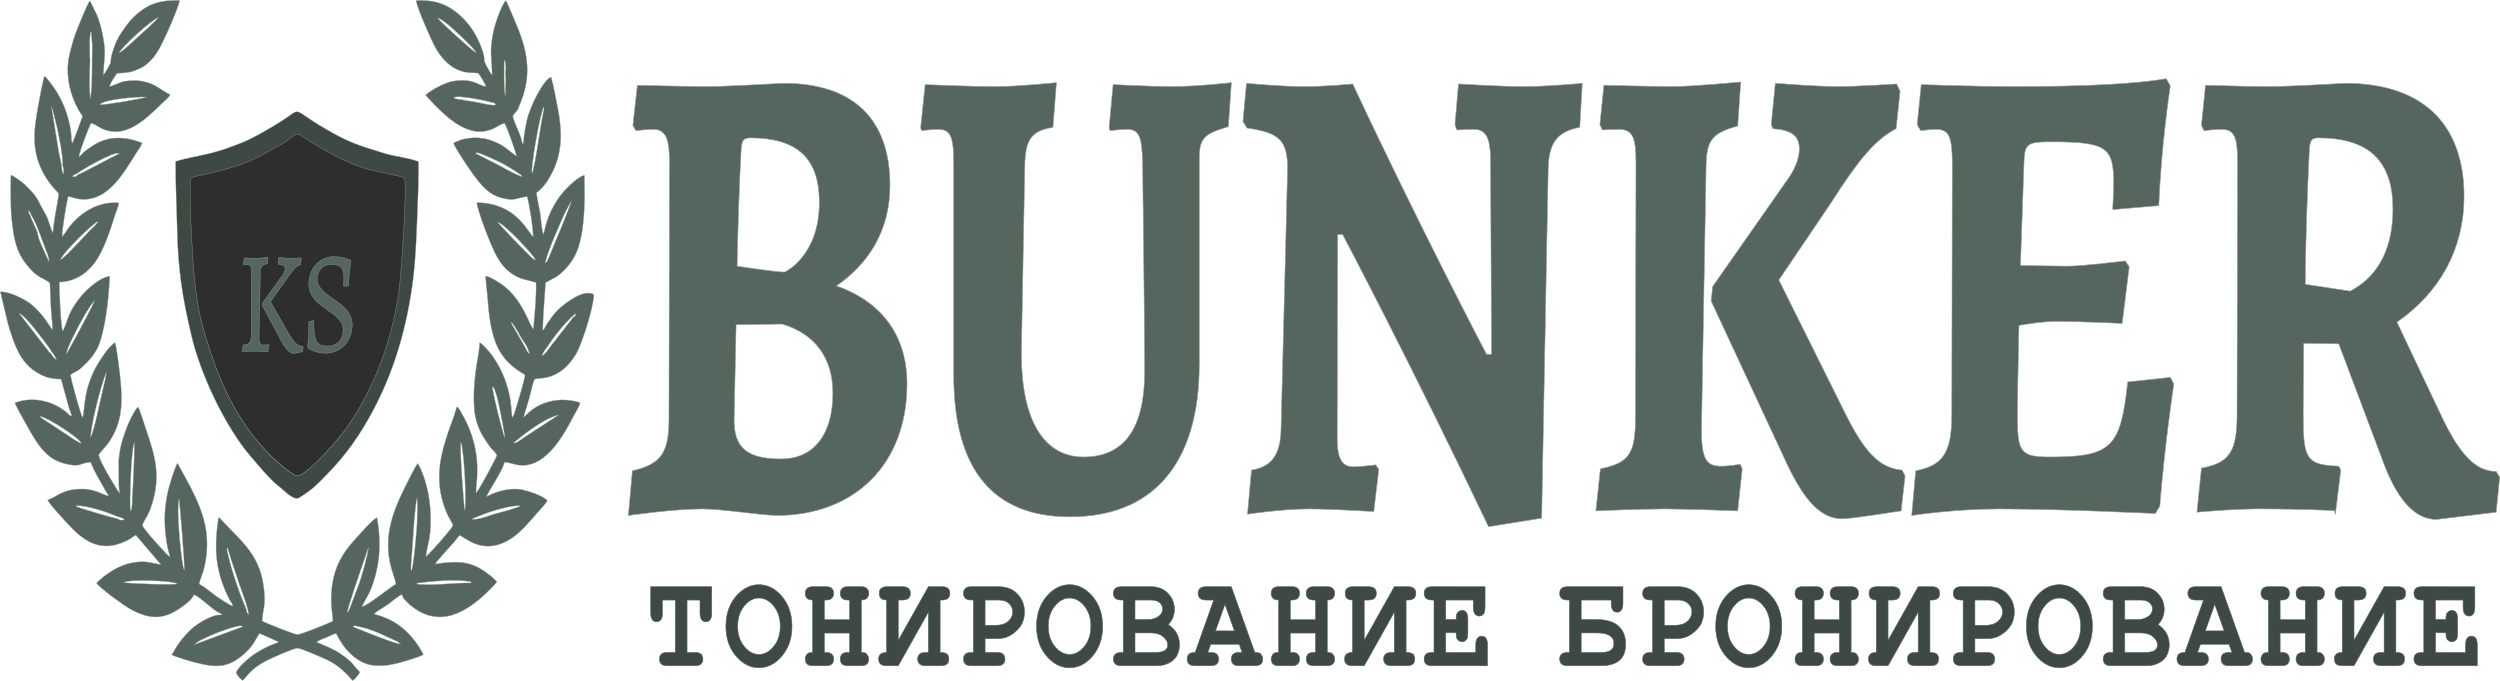 <svg width="13021" height="3546" viewBox="0 0 13021 3546" fill="none" xmlns="http://www.w3.org/2000/svg">
<path fill-rule="evenodd" clip-rule="evenodd" d="M2069.6 3340.94L2086.35 3353.08C2076.56 3362.7 1866.89 3275.51 1839.29 3265.34C1841.55 3262.09 1837.31 3258.53 1853.14 3259.66L1900.65 3271.03C1965.66 3289.9 2011.96 3316.23 2069.6 3340.94ZM1013.97 3356.56C1030.2 3329.74 1227.29 3254.51 1255.47 3259.84C1268.14 3262.23 1259.26 3260.11 1262.71 3264.66L1013.97 3356.56ZM2169.55 3037.77C2243.05 3028.23 2316.06 3020.68 2389.9 3023.34C2402.99 3023.82 2413.38 3024.51 2425.94 3025.99C2460.82 3030.08 2450.93 3027.88 2453.86 3036.25C2378.11 3035.26 2309.25 3044.6 2236.95 3045.08C2224.87 3045.17 2212.87 3044.53 2200.8 3044.16C2194.98 3043.98 2186.79 3044.4 2181.31 3043.76C2171.93 3042.67 2173.33 3041.6 2169.55 3037.77ZM644.727 3033.43C666.743 3016.41 904.36 3023.09 923.059 3040.89C911.154 3048.19 655.523 3039.36 644.727 3033.43ZM1808.14 3191.24C1811.8 3168.45 1827.07 3124.13 1834.28 3101.22C1842.4 3075.43 1852.82 3042.76 1862.52 3015.94C1872.48 2988.42 1881 2959.41 1891.28 2931.63L1918.38 2852.95C1919.42 2879.1 1882.02 3007.07 1872.93 3033.42L1827.19 3155.05C1820.82 3171.48 1816.87 3183.51 1808.14 3191.24ZM1198.36 2895.16C1201.79 2910.53 1214.91 2947.51 1220.65 2964.04C1229.64 2989.96 1234.9 3008.59 1243.6 3034.32C1250.91 3055.95 1300.37 3184.66 1294.29 3201.32C1286.91 3192.62 1285.47 3188.59 1282.46 3173.71C1276.52 3155.63 1265.05 3132.39 1256.57 3109.92C1238.8 3062.8 1200.85 2952.49 1191.18 2902.35L1184 2875.48C1182.08 2864.47 1180.08 2860.37 1184.28 2851.25L1198.36 2895.16ZM2172.7 2593.89L2174.32 2642.13C2172.42 2671.52 2173.52 2703.32 2171.91 2731.94C2169.48 2775.34 2153.72 2955.07 2142.41 2973.43C2136.95 2961.81 2143.4 2908.97 2144.35 2895.41C2146.22 2868.75 2148.73 2839.63 2150.33 2813.29C2152.14 2783.76 2162.71 2611.9 2172.7 2593.89ZM960.053 2969.01C945.737 2958.17 915.088 2636.01 933.144 2599.58C937.633 2640.26 963.685 2949.06 960.053 2969.01ZM2456.78 2704.73C2465.94 2697.91 2500.52 2685.64 2515.51 2679.56C2561.33 2660.98 2666.2 2629.56 2709.69 2634.51C2699.94 2644.56 2607.12 2669.13 2586.87 2674.02C2545.43 2684.02 2499.8 2708.02 2456.78 2704.73ZM613.022 2691.17C624.928 2693.12 639.401 2697.8 646.826 2705.24C643.376 2708.16 651.49 2707.8 638.077 2709.34C636.591 2709.51 629.347 2708.58 627.472 2708.29C624.631 2707.86 620.971 2707.33 618.279 2706.11C613.871 2704.1 613.567 2702.71 611.639 2700.92C597.272 2701.26 455.723 2657.77 419.891 2646.5C409.312 2643.17 403.052 2642.49 395.425 2633.93C451.94 2631.21 563.343 2668.43 613.022 2691.17ZM679.133 2661.39C673.676 2634.54 682.154 2333.49 699.979 2304.36C700.27 2375.53 694.643 2507.72 689.51 2582.67C688.214 2601.61 690.255 2656.18 679.133 2661.39ZM2420.48 2658.25C2416.79 2650.47 2391.86 2320.3 2401.02 2303C2420.25 2367.51 2430.14 2629.54 2420.48 2658.25ZM423.68 2309.16C404.948 2305.48 337.155 2255.63 313.732 2241.38C294.427 2229.64 281.292 2218.64 259.746 2205.92C248.315 2199.17 242.759 2195.44 231.518 2187.42C226.39 2183.76 222.792 2181.55 218.312 2178.77L206.134 2167.53C245.712 2172.15 415.527 2281.3 423.68 2309.16ZM2727.86 2263.61C2775.51 2227.52 2857.15 2171.35 2908.95 2161.71L2732.37 2276.74C2720.42 2283.88 2683.8 2315.02 2674.91 2306.17L2727.86 2263.61ZM2605.2 2140.95C2609.41 2159.65 2631.35 2270.97 2629.03 2278.91C2619.88 2266.42 2566.34 2047.14 2563.93 2014.2C2572.71 2020.04 2573.54 2019.46 2580.37 2039.49C2593.78 2078.77 2596.34 2101.56 2605.2 2140.95ZM472.544 2278.08C468.624 2234.8 524.213 2006.48 554.261 1937.86C552.399 1963.07 542.178 2002.69 536.055 2027.68C519.591 2094.88 494.61 2228.68 472.544 2278.08ZM2728.88 1780.6C2738.68 1792.69 2753.28 1820.2 2757.96 1841.65C2746.05 1835.75 2745.96 1829.64 2738.7 1815.9C2719.62 1779.72 2697.16 1743.75 2677.02 1708.36C2670.62 1697.1 2666.29 1691.45 2662.27 1678.07C2677.56 1685.61 2711.97 1759.76 2728.88 1780.6ZM2986.84 1650.94L2906.71 1753.67C2898.87 1763.29 2895.69 1770.12 2887 1779.47C2868.24 1799.65 2841.83 1846.62 2822.6 1853.18C2826.4 1835.34 2852.68 1804.15 2860.38 1792.24C2872.8 1773.05 2880.44 1762.51 2898.6 1739.08C2924.08 1706.2 2962.72 1662.36 2990.68 1638.53C2993.96 1635.74 2995 1636.09 2999.11 1634.53C2992.99 1651.75 2997.41 1645.52 2986.84 1650.94ZM267.916 1831.16C276.737 1838.6 290.951 1862.01 293.951 1874.09C284.847 1869.2 275.962 1858.51 269.594 1849.42C265.252 1843.22 265.603 1843.15 263 1837.93C255.133 1835.71 256.704 1835.76 250.561 1826.36C245.449 1818.54 246.5 1820.17 240.64 1813.56L99.247 1631.28C122.437 1639.36 174.204 1703.39 190.239 1724.48C204.309 1742.99 217.033 1759.55 231.266 1777.65C238.118 1786.36 262.559 1818.76 267.916 1831.16ZM345.037 1844.32C347.218 1815.46 399.094 1717.14 411.863 1693.29C436.94 1646.45 464.404 1597.74 492.796 1565.19C489.679 1574.6 480.929 1591.87 476.522 1601.01C459.88 1635.54 350.91 1839.64 345.037 1844.32ZM2789.52 1354.1C2775.81 1352.84 2748.65 1321.19 2737.43 1310.48C2715.11 1289.18 2595.42 1164.6 2592.27 1156.3C2631.37 1169.42 2784.32 1333.11 2789.52 1354.1ZM314.905 1352.33C326.251 1317.29 484.232 1161.71 510.443 1153.38C504.775 1166.02 495.871 1173.79 486.864 1182.18C452.332 1214.34 333.567 1349.31 314.905 1352.33ZM161.619 1116.78C163.97 1124.4 171.239 1133.35 176.035 1143.26C201.097 1195.06 216.594 1243.86 237.774 1298.85C242.331 1310.68 259.526 1348.09 254.294 1361.34C238.152 1324.1 217.926 1285.9 202.939 1244.99C197.661 1230.58 198.414 1222.22 194.043 1208.27C188.606 1190.92 162.124 1141.51 157.293 1122.01L151.529 1112.21C151.21 1111.41 150.942 1110.43 150.668 1109.62C148.877 1104.34 148.823 1102.21 147.675 1097.23C156.572 1102.92 151.387 1097.74 161.619 1116.78ZM2847.07 1364.13C2841.54 1372.41 2847.68 1365.62 2840.72 1369.64C2843.85 1326.46 2919.62 1158.41 2939.42 1115.04C2950.77 1090.19 2963.52 1071.09 2975.36 1047.43C2975.18 1062.39 2899.19 1244.74 2884.98 1276.91C2875.52 1298.33 2857.47 1348.54 2847.07 1364.13ZM2478.01 799.625C2481.56 796.72 2474.46 795.891 2486.75 795.799C2501.68 795.691 2595.65 840.722 2607.88 846.707C2632.38 858.695 2701.73 899.761 2721.7 918.79C2712.51 924.844 2617.4 871.625 2601.54 862.443L2478.01 799.625ZM406.678 909.167C400.926 917.706 385.88 925.443 377.276 918.79C383.341 910.094 391.563 907.141 401.508 903.811C411.611 892.798 599.117 781.966 621.846 799.787C591.045 813.251 417.695 908.339 406.678 909.167ZM2770.85 902.743C2762.67 880.4 2811.66 591.154 2832.03 558.008C2833.08 560.979 2833.87 559.593 2833.43 567.444C2833.33 569.256 2831.52 577.427 2831.2 578.767C2815.28 644.787 2788.78 864.699 2770.85 902.743ZM326.663 864.345L330.736 876.868C332.454 886.526 332.763 898.661 329.374 906.245C323.056 896.831 321.873 879.028 320.33 865.134C317.981 838.57 310.372 817.193 305.703 790.253L267.967 556.642C273.488 565.076 275.58 576.79 279.216 590.225C296.991 655.89 330.054 805.206 326.663 864.345ZM2363.65 508.54C2383.61 492.13 2535.06 525.399 2560.6 532.992C2574.37 537.083 2576.65 533.018 2581.56 545.836C2569.5 553.574 2492.65 534.113 2473.23 530.556L2373.74 514.767C2371.07 514.1 2370.29 513.628 2367.37 512.022C2366.9 511.762 2365.85 511.573 2365.52 510.365C2365.18 509.115 2364.28 509.132 2363.65 508.54ZM519.252 545.048C538.147 516.37 721.664 503.111 763.266 505.162C754.773 512.082 540.602 548.984 519.252 545.048ZM2631.82 499.051C2626.42 479.438 2625.74 431.156 2625.55 407.843C2625.42 391.672 2625.56 375.521 2625.43 359.359L2626 322.086C2626.97 315.981 2628.04 315.646 2629.03 313.471C2632.45 321.754 2632.72 324.426 2633.55 333.739C2636.11 362.671 2631.52 364.018 2632.73 389.824C2636.62 416.835 2633.51 401.112 2631.82 499.051ZM467.89 290.192C467.881 264.27 463.593 175.655 474.818 163.888L480.809 239.131C477.702 309.528 483.394 459.456 469.449 515.314C467.189 475.851 465.556 440.843 466.165 400.377C466.67 366.841 470.551 322.484 467.89 290.192ZM2479.78 274.358C2464.3 269.307 2286.85 109.219 2280.1 93.596C2315.18 103.376 2402.74 189.187 2435.85 223.143C2446.32 233.883 2475.31 260.869 2479.78 274.358ZM621.099 273.754C632.752 245.632 790.514 101.929 824.71 91.066C818.285 102.854 740.87 172.974 725.716 186.064C704.425 204.457 635.545 272.701 621.099 273.754ZM1151.76 3195.96C1159.02 3203.43 1158.71 3202.3 1146.69 3202.95C1105.59 3200.24 1029.96 3246.5 998.828 3274.78C956.424 3313.31 923.366 3357.75 894.556 3410.12C901.392 3417.67 1001.43 3446.93 1019.04 3451.28C1121.99 3476.73 1185.15 3482.95 1273.46 3404.49C1327.72 3356.29 1333.57 3319.06 1352.68 3299.27L1450.86 3342.99C1444.89 3348.3 1442.8 3348.25 1435.99 3350.65C1398.37 3363.87 1361.93 3382.88 1326.93 3405.43C1301.32 3421.93 1239.89 3473.74 1229.87 3503.36C1235.92 3518.81 1254.32 3538.58 1263.7 3543.84C1283.17 3528.3 1306.97 3480.77 1391.34 3439.31C1417.12 3426.64 1528.73 3375.89 1550.13 3375.88C1567.04 3375.88 1687.75 3429.03 1708.87 3439.31C1757.95 3463.21 1800.1 3501.95 1836.53 3544.51C1848.71 3538.65 1868.16 3513.19 1874.26 3500.74C1833.7 3459.59 1842.51 3453.02 1775.2 3406.37C1734.97 3378.49 1693.4 3364.44 1649.19 3344.38C1665.04 3330.78 1682.18 3327.96 1700.14 3320.04C1714.38 3313.77 1737.18 3302.3 1750.33 3299.51C1756.21 3307.51 1759.34 3317.15 1765.19 3326.79C1771 3336.37 1776.99 3345.31 1783.28 3354.71C1820.12 3409.83 1877.39 3455.54 1935.45 3464.3C2018.67 3476.86 2096.1 3447.91 2174.42 3422.94L2204.78 3410.12C2196.86 3388.48 2168.81 3348.46 2157.43 3334.03C2061.4 3212.3 1954.91 3204.53 1948.84 3197.53C1961.31 3183.52 2001.78 3162.06 2019.62 3148.39C2032.31 3138.65 2081.95 3098.9 2092.36 3096.37C2101.36 3115.64 2100.12 3115.03 2113.11 3128.7C2182.22 3201.4 2268.63 3230.23 2355.37 3203.38C2432.03 3179.65 2501.58 3122.73 2562.3 3059.54C2571.46 3050 2580.8 3040.64 2588.15 3029.71L2558.37 3001.24C2545.25 2991.53 2536.56 2985.12 2526 2977.5C2439.46 2915.01 2360.18 2924.19 2266.35 2937.71C2270.99 2926.82 2344.39 2845.77 2361.42 2827.41C2373.03 2814.9 2380.59 2802.41 2392.67 2788.01C2417.32 2792.7 2512.74 2900.31 2660.14 2806.46C2715.93 2770.94 2758.81 2714.79 2805.92 2662.82C2814.32 2653.56 2845.96 2618.73 2850.62 2608.27C2834.63 2582.91 2737.38 2551.03 2701.35 2547.9C2655.9 2543.96 2614.16 2553.71 2571.57 2568.94C2559.93 2573.1 2546.84 2582.39 2534.51 2585.89C2541.39 2566.51 2572.13 2518.99 2583.55 2498.78C2598.81 2471.78 2618.27 2438.45 2628.69 2406.64C2647.78 2407.55 2675.31 2418.65 2698.53 2422C2830.22 2441.03 2922.85 2294.3 2989.46 2163.02C2997.76 2146.65 3018.75 2115.49 3021.24 2097.35C2934.63 2068.83 2831.78 2080.87 2755.2 2147.24C2746.79 2154.52 2735.15 2168.12 2726.99 2171.47L2756.33 2074.22C2764.12 2050.13 2774.36 1990.44 2784.76 1975.19C2800.65 1965.13 2913.97 1991.3 3002.14 1840.62C3029.03 1794.68 3092.06 1602.63 3092.94 1534.26C3044.3 1501.66 2944.69 1576.69 2905.56 1614.14C2885.34 1633.5 2869.01 1658.83 2851.34 1683.15C2845.1 1691.72 2835.2 1715.51 2827.01 1720.57C2827.16 1657.5 2837.12 1540.51 2841.48 1472.03L2894.9 1443.39C2941.06 1413.87 2991.81 1354.76 3012.63 1288C3048.29 1173.68 3045.61 1034.71 3043.77 913.061C3005.54 920.368 2933.77 995.54 2909.86 1030.62C2840.19 1132.86 2841.32 1198.6 2829.25 1219.61C2822.45 1205.4 2816.87 1134.78 2813.31 1111.01C2808.6 1079.6 2795.82 1034.24 2794.91 1003.24C2828.74 977.715 2852.84 944.981 2874.75 901.515C2927.87 796.184 2930.31 691.648 2905.56 566.355C2895.09 513.376 2884.32 449.143 2870.14 401.637C2831.64 413.218 2759.83 553.626 2743.71 628.97C2737.74 656.906 2727.29 708.976 2727.03 737.892C2724.88 750.499 2729.05 742.29 2722.42 749.228L2717.54 734.473C2708.06 689.53 2678.33 642.456 2670.53 605.509C2676.12 593.98 2682.26 588.797 2690.23 579.4C2700.71 567.034 2698.38 564.478 2705.64 547.941C2768.96 403.735 2752.41 279.368 2693.82 138.19C2686.53 120.637 2639.46 8.052 2634.6 2.325C2614.04 23.559 2579.51 118.066 2570.02 164.633C2547.01 277.46 2561.9 290.353 2563.15 389.586C2553.75 383.083 2550.52 372.044 2542.91 359.287C2504.71 295.305 2538.47 327.535 2504.1 239.643C2473.95 162.541 2431.99 108.701 2378.36 65.223C2313.67 12.771 2246.13 -1.137 2167.77 2.667C2170.22 39.292 2255.94 230.947 2275.91 262.371C2369.52 409.673 2473.75 370.53 2492.49 382.512C2500.52 394 2527.9 435.603 2530.99 451.561C2489.05 443.407 2464.1 406.608 2362.05 422.613C2319.73 429.25 2247.55 466.825 2216.25 495.414C2262.19 547.391 2334.8 620.387 2389.25 651.266C2448.17 684.679 2505.23 699.677 2572.94 668.406C2587.89 661.504 2614.64 641.3 2629.03 642.9C2640.24 662.695 2689.34 797.489 2690.19 813.66L2622.96 762.461C2605.51 750.014 2566.57 733.214 2544.1 726.659C2515.95 718.447 2476.66 715.217 2445.92 719.24C2431.13 721.176 2414.9 723.745 2400.98 728.306C2394.07 730.572 2389.07 733.471 2381.72 736.251C2374.42 739.01 2367.53 740.55 2362.39 747.23C2375.67 778.426 2442.66 879.034 2467.28 911.96C2507.98 966.381 2545.85 1013.25 2610.34 1030.06C2685.89 1049.75 2683.3 1031.79 2745.75 1023.73C2758.89 1072.5 2774.88 1175.42 2777.23 1232.49C2748.95 1212.2 2690.05 1055.45 2482.93 1055.64C2492.16 1114.44 2563.19 1293.65 2586.49 1333.9C2611.25 1376.7 2629.63 1400.09 2669.31 1427.88C2711.47 1457.4 2749.24 1456.54 2792.03 1472.06C2793.9 1549.97 2784.75 1637.67 2778.16 1712.37C2759.59 1705.98 2726.4 1558.98 2611.17 1479.73C2591.27 1466.04 2553.17 1441.55 2529.22 1437.84C2530.3 1464.47 2533.97 1498.29 2536.9 1523.68C2540.27 1552.96 2541.56 1583.09 2544.93 1613.75C2564.3 1789.71 2605.16 1878.64 2734.55 1951.94C2734.49 1966.21 2710.17 2052.97 2704.91 2068.59C2698.73 2086.93 2693.77 2107.07 2688.15 2124.22C2682.98 2140 2678.01 2163.39 2667.97 2174.33C2663.31 2153.8 2664.45 2103.82 2650.72 2045.7C2632.62 1969.1 2603.13 1908.27 2564.05 1852.55C2554.17 1838.46 2513.16 1790.2 2498.65 1784.2C2495.38 1842.16 2481.97 1892.24 2475.82 1948.09C2469 2010.11 2465.32 2066.56 2470.31 2130.85C2474.53 2185.29 2494.63 2237.07 2514.03 2270.24C2570.88 2360.07 2553.28 2322.32 2588.47 2369.58C2586.02 2379.67 2580.51 2388.35 2576.6 2396.22C2562.69 2424.24 2493.2 2558.31 2478.76 2567.09C2479.78 2519.6 2487.18 2503.46 2485.56 2429.12C2483.82 2349.18 2461.69 2266.94 2430.79 2202.77C2421.59 2183.67 2393.12 2126.62 2381.55 2118.55C2379.6 2121.44 2379.38 2120.72 2377.39 2125.41C2376.16 2128.29 2375.2 2132.17 2374.22 2135.7C2362.28 2178.6 2344.39 2220.08 2330.94 2260.79C2282.21 2408.32 2266.42 2526.57 2326.44 2670.97C2337.51 2697.59 2349.45 2711.07 2359.33 2735.07C2352.31 2754.76 2306.68 2802.51 2292.44 2820.65C2285.36 2829.68 2224.92 2896.49 2218.07 2898.69C2221.27 2863.99 2235.76 2818.58 2240 2776.13C2251.27 2663.21 2233.89 2534.17 2188.68 2438.04L2175.78 2414.09C2162.88 2428.22 2119.19 2517.78 2107.03 2542.2C2042.72 2671.35 1994.39 2802.96 2038.41 2960.51C2043.15 2977.48 2061.26 3027.41 2062.35 3042.05C2027.68 3061.16 1911.51 3158.09 1885.06 3159.18C1898.83 3128.68 1916.52 3104.99 1929.83 3072.73C1978.02 2955.95 1988.45 2827.01 1962.99 2696.14C1940.07 2704.92 1871.52 2785.24 1846.74 2812.17C1767.63 2898.13 1722.72 2990.17 1724.91 3137.89C1725.34 3167.17 1734.74 3214.2 1733.18 3234.83C1716.84 3245.37 1566.67 3304.93 1549.92 3305.12C1534.44 3305.29 1380.39 3244.07 1364.77 3233.91C1369.14 3167.47 1388.44 3155.59 1371.27 3042.59C1346.76 2881.31 1246.71 2810.83 1161.3 2715.75C1154.79 2708.5 1144.28 2696.39 1137.77 2696.47C1113.05 2864.98 1122.79 2972.83 1190.3 3113.27C1199.25 3131.9 1209.08 3139.72 1213.73 3157.1C1200.23 3155.49 1134.9 3111.23 1123.1 3102.85C1095.65 3083.36 1065.52 3056.21 1037.71 3041.71C1040.19 3020.62 1056.44 2985.97 1061.85 2964.29C1111.05 2767.08 1042.83 2628.2 960.464 2477.92L924.45 2413.05C923.88 2413.68 922.982 2413.63 922.757 2414.99L913.222 2436.57C861.083 2572.86 843.317 2687.95 871.207 2843.6C874.365 2861.22 884.475 2890.22 884.522 2901.26C874.85 2895.82 747.899 2758.47 740.863 2735.07C758.8 2691.5 774.16 2691.71 798.259 2603.03C841.598 2443.56 791.273 2332.85 745.735 2191.63C741.573 2178.73 738.199 2167.8 733.444 2155.56C728.798 2143.61 725.2 2127.83 718.676 2119.87C688.862 2149.38 652.656 2241.48 638.827 2288.76C627.418 2327.78 622.059 2353.25 618.269 2399.39L619.119 2527.75C619.693 2535.48 620.266 2543.21 620.84 2550.94L623.505 2570.14L612.46 2554.47C590.262 2518.18 524.003 2412.91 513.668 2369.58C538.155 2332.6 553.848 2330.94 586.864 2271.07C641.591 2171.81 637.731 2068.2 624.185 1948.21C620.759 1917.86 606.881 1804.69 599.104 1784.74C564.359 1802.63 505.377 1896.76 485.118 1940.73C472.893 1967.26 456.507 2013.04 449.735 2045.56C442.307 2081.22 438.359 2123.38 434.31 2160.49L429.48 2175.48C421.391 2160.95 367.552 1974.89 367.691 1951.87C380.205 1940.6 401.778 1934.99 417.552 1920.98C462.067 1881.47 503.849 1839.71 524.436 1769.58C553.676 1669.98 566.222 1549.13 571.94 1438.73C521.972 1444.44 455.712 1502.33 420.867 1544.93C355.223 1625.18 357.477 1658.55 330.499 1718.35C328.466 1722.86 328.237 1722.47 326.593 1724.86C315.841 1697.69 308.559 1512.76 308.876 1469.17C392.633 1467.95 468.435 1417.86 515.901 1332.99C547.723 1276.1 574.465 1199.94 595.58 1130.36C601.541 1110.72 617.207 1074.07 618.703 1056.87C520.874 1046.19 415.735 1102.98 351.631 1194.76C344.794 1204.54 330.491 1227.85 323.35 1232.54C323.031 1196.96 346.359 1053.84 354.767 1023.81C371.352 1024.47 397.25 1035.85 418.25 1037.74C552.524 1049.79 630.697 925.133 706.571 801.831C716.85 785.126 734.312 763.304 740.496 744.252C653.683 710.539 562.256 703.793 477.233 762.778C466.562 770.181 453.468 778.726 442.736 787.408C430.773 797.086 421.66 811.085 411.009 816.629C411.412 796.246 461.841 663.81 473.971 642.23C489.149 642.857 511.323 660.145 527.533 668.036C649.135 727.231 752.546 627.151 843.794 538.355C855.104 527.349 881.387 507.127 886.145 492.849C836.772 470.278 818.64 439.527 743.604 423.486C716.54 417.7 679.396 418.29 652.013 422.929C620.614 428.245 596.205 445.868 570.112 449.96C575.926 429.067 597.979 398.678 609.426 381.619C666.061 378.324 684.285 378.604 738.117 351.655C757.06 342.173 770.949 328.734 785.28 314.446C804.767 295.018 809.977 284.35 824.368 262.374C847.734 226.69 931.467 37.41 935.473 2.027C876.001 1.684 834.957 4.296 782.478 26.948C745.957 42.711 695.079 85.526 674.009 112.932C648.167 146.544 615.072 187.651 596.514 240.408C591.842 253.683 588.122 263.906 583.728 279.13C577.698 300.013 579.008 306.819 575.177 327.892C573.338 338.006 542.57 387.5 538.726 392.167C539.615 298.832 556.965 287.468 532.758 172.67C525.569 138.576 517.048 110.627 506.118 81.272L468.41 3.917C455.451 18.661 416.015 118.578 408.289 137.042C388.429 184.502 374.906 228.076 361.466 286.66C338.427 387.086 365.047 496.607 410.319 575.286C417.167 587.185 423.44 592.989 429.731 605.509C427.789 615.202 381.352 738.212 376.646 746.148C370.44 733.919 371.938 707.52 369.557 688.847C358.75 604.063 326.369 524.117 285.425 463.075C276.642 449.982 242.869 403.703 232.048 396.687C224.71 408.234 199.21 549.365 196.974 562.623C186.856 622.578 176.19 681.702 180.937 749.164C192.328 911.001 304.836 1001.85 306.108 1008.3C303.826 1034.22 294.323 1080.65 289.597 1107.62C282.789 1146.47 279.614 1170.59 275.566 1212.36C261.545 1188.46 252.724 1142.3 237.597 1116.44C187.91 1031.49 204.338 1034.18 130.171 962.231C118.271 950.686 73.005 916.285 56.948 912.163C55.005 943.018 55.569 1088.71 58.703 1118.23C65.559 1182.81 69.682 1232.46 88.155 1287.21C105.056 1337.28 131.409 1371.73 158.42 1401.65C203.714 1451.83 231.858 1448.73 259.876 1474.49L265.072 1597.61C267.502 1638.59 272.577 1677.04 274.226 1717.67C264.056 1710.87 226.955 1636.57 163.108 1585.54C128.978 1558.25 51.133 1518.28 2 1519.87L41.404 1685.27C72.962 1792.24 103.007 1882.03 183.732 1934.53C229.728 1964.44 260.225 1972.8 318.251 1974.89L358.553 2121.52C363.794 2136.57 371.28 2153.36 373.415 2167.84C361.231 2164.92 355.944 2155.53 345.304 2146.75C267.609 2082.66 164.271 2065.46 77.129 2098.27C83.594 2116.49 133.812 2205.41 143.823 2223.1C195.178 2313.85 239.622 2388.28 330.731 2412.84C421.722 2437.36 408.785 2412.97 471.686 2406.72C489.243 2451.72 516.999 2497.98 539.99 2538.38C543.92 2545.28 547.783 2553.16 551.747 2559.98C558.037 2570.79 560.885 2569.58 565.767 2582.86C530.422 2577.39 491.155 2539.84 398.791 2547.87C322.767 2554.48 301.903 2583.01 248.491 2604.5C255.152 2625.03 368.728 2745.99 384.829 2761.45C480.346 2853.21 566.761 2868.12 677.691 2806.54C689.875 2799.77 698.158 2789.63 707.553 2787.19L837.531 2939.25C812.592 2938.61 781.326 2925.97 743.702 2925.74C666.808 2925.29 599.011 2955.87 535.092 3007.26C529.549 3011.72 506.493 3031.9 502.691 3037.16C523.394 3065.56 638.964 3149.39 675.406 3170.08C800.509 3241.08 877.748 3223.19 987.381 3129.01C998.644 3119.34 1001.14 3111.23 1010.65 3097.7C1047.77 3110.7 1113.41 3185.18 1151.76 3195.96Z" fill="#55665E" stroke="#94A384" stroke-width="1.89" stroke-miterlimit="22.926"/>
<path fill-rule="evenodd" clip-rule="evenodd" d="M914.861 840.847C913.813 962.743 920.14 1071.51 922.664 1189.03C927.333 1406.27 948.899 1541.5 995.599 1741.52C1045.84 1956.71 1165.72 2195.62 1274.09 2338.19C1294.66 2365.24 1314.34 2387.25 1337.22 2413.93C1360.7 2441.31 1381 2464.57 1403.9 2488.56C1439.06 2525.4 1443.51 2524.09 1475.66 2552.63C1495.62 2570.35 1534.85 2607.18 1558.8 2592.06C1629.93 2547.18 1649.19 2525.74 1705.4 2468.24C1800.96 2370.48 1873.54 2268.44 1943.02 2137.91C2050.9 1935.27 2119.89 1709.61 2152.29 1448.34C2163.79 1355.66 2168.31 1246.7 2172.08 1151.6C2174.14 1099.64 2183.49 878.119 2178.98 841.144C2121.86 820.256 2060.71 816.781 2003.96 799.177C1867.41 756.818 1821.41 745.112 1690.4 668.367C1515.56 565.947 1575.57 559.123 1476.11 624.128C1416.36 663.181 1318.44 720.159 1257.27 744.314C1202.43 765.971 1151.1 784.648 1092.42 799.109C1033.53 813.618 970.852 823.057 914.861 840.847ZM995.623 942.893C1007.46 931.768 1053.74 924.845 1069.93 921.162C1094.91 915.48 1123.34 908.894 1147.03 902.561C1261.13 872.054 1318.36 851.104 1423.49 788.342C1445.42 775.248 1464.44 766.671 1485.69 752.142C1574.9 691.146 1522.34 700.7 1672.04 785.755C1760.59 836.071 1849.13 880.862 1946.79 902.38C1972.64 908.076 1998.9 912.641 2026.62 919.281C2042.72 923.136 2090.55 932.781 2102.45 939.164C2113.12 1023.79 2088.3 1374.33 2078.61 1472.47C2050 1762.18 1938.12 2042.67 1797.23 2237.05C1754.96 2295.37 1608.43 2463.12 1551.48 2477.55C1530.1 2482.96 1434.45 2397.05 1416.2 2378.84C1235.92 2198.96 1142 1995.98 1061.54 1713.87C1019.43 1566.2 1009.1 1384.78 1000.84 1222.87C997.379 1155.05 992.234 1005.77 995.623 942.893Z" fill="#3E4943" stroke="#94A384" stroke-width="1.89" stroke-miterlimit="22.926"/>
<path fill-rule="evenodd" clip-rule="evenodd" d="M991.422 930.753C1003.36 919.533 1050.04 912.551 1066.36 908.836C1091.55 903.105 1120.23 896.464 1144.12 890.077C1259.19 859.309 1316.91 838.181 1422.94 774.884C1445.05 761.68 1464.24 753.029 1485.67 738.375C1575.64 676.859 1522.63 686.495 1673.61 772.275C1762.91 823.02 1852.2 868.193 1950.7 889.895C1976.76 895.639 2003.26 900.243 2031.21 906.939C2047.45 910.827 2095.68 920.555 2107.68 926.993C2118.44 1012.34 2093.41 1365.87 2083.64 1464.84C2054.79 1757.02 1941.95 2039.91 1799.86 2235.94C1757.23 2294.75 1609.45 2463.94 1552.02 2478.49C1530.46 2483.95 1433.99 2397.31 1415.58 2378.95C1233.76 2197.52 1139.05 1992.81 1057.91 1708.3C1015.43 1559.38 1005.02 1376.41 996.684 1213.12C993.194 1144.72 988.004 994.162 991.422 930.753Z" fill="#2E2E2D" stroke="#94A384" stroke-width="1.89" stroke-miterlimit="22.926"/>
<path d="M1308.89 1739.14C1308.89 1782.53 1301.52 1792.43 1266.33 1796.99L1260.65 1831.25C1260.65 1831.25 1297.54 1830.49 1325.92 1830.49C1350.89 1830.49 1395.73 1832.77 1395.73 1832.77L1400.83 1797.75L1399.7 1794.71C1399.7 1794.71 1385.51 1796.99 1374.16 1796.99C1354.3 1796.99 1348.05 1786.34 1349.19 1745.23L1356 1418.69C1356.57 1389.76 1365.08 1379.1 1393.46 1373.01L1395.73 1338.76C1395.73 1338.76 1359.4 1345.61 1335 1345.61C1313.44 1345.61 1272 1343.33 1272 1343.33L1268.03 1376.82L1269.17 1379.87C1269.17 1379.87 1281.65 1378.34 1288.46 1378.34C1305.49 1378.34 1309.46 1386.72 1309.46 1419.45L1308.89 1739.14ZM1365.65 1590.71L1464.97 1775.68C1487.1 1816.78 1509.8 1841.14 1528.53 1841.14C1534.77 1841.14 1575.64 1832.01 1575.64 1832.01L1579.04 1806.13L1576.77 1803.08C1550.1 1803.08 1531.37 1785.58 1504.13 1738.38L1408.78 1571.68L1500.15 1443.04C1534.21 1395.85 1545.56 1384.43 1565.42 1379.1L1569.39 1347.9L1567.12 1342.57C1567.12 1342.57 1537.04 1345.61 1514.91 1345.61C1493.91 1345.61 1452.48 1340.28 1452.48 1340.28L1448.51 1373.01L1449.64 1376.06C1474.05 1378.34 1485.4 1385.95 1485.4 1398.9C1485.4 1409.55 1479.72 1422.49 1467.8 1438.48L1366.22 1580.06L1365.65 1590.71ZM1694.1 1839.62C1776.4 1839.62 1834.28 1777.96 1834.28 1691.19C1834.28 1621.92 1778.67 1586.91 1729.29 1552.65C1689 1524.49 1652.11 1496.33 1652.11 1450.66C1652.11 1408.79 1682.19 1377.58 1723.61 1377.58C1774.69 1377.58 1791.15 1395.09 1791.15 1448.37C1791.15 1471.97 1789.45 1487.95 1789.45 1487.95L1792.85 1491.76L1814.99 1488.72C1818.39 1418.69 1827.47 1360.08 1827.47 1360.08L1825.77 1355.51C1825.77 1355.51 1789.45 1336.48 1738.94 1336.48C1665.16 1336.48 1608.41 1398.13 1608.41 1478.06C1608.41 1544.28 1655.51 1579.3 1700.91 1611.27C1744.61 1641.71 1787.18 1669.11 1787.18 1718.59C1787.18 1770.35 1755.4 1802.32 1708.29 1802.32C1647 1802.32 1634.51 1779.49 1634.51 1669.88L1608.97 1673.68C1608.97 1747.52 1602.16 1806.13 1602.16 1806.13L1605 1813.74C1605 1813.74 1640.75 1839.62 1694.1 1839.62Z" fill="#55665E" stroke="#94A384" stroke-width="1.89" stroke-miterlimit="22.926"/>
<path d="M3656.51 2650.69C3758.31 2650.69 3946.26 2681.53 4042.84 2684.96C4455.27 2684.96 4724.13 2414.26 4724.13 1999.66C4724.13 1722.11 4564.9 1561.07 4356.08 1489.11C4520.53 1376.04 4635.38 1204.71 4635.38 964.86C4635.38 618.786 4442.22 433.755 4081.99 433.755C4081.99 433.755 3773.97 450.887 3682.61 450.887C3591.25 450.887 3319.78 444.034 3319.78 444.034L3296.29 653.051L3311.95 680.463C3311.95 680.463 3369.37 673.61 3400.7 673.61C3465.96 673.61 3486.84 718.154 3486.84 844.933L3484.23 2181.26C3484.23 2359.44 3442.46 2417.69 3293.68 2451.95L3272.79 2684.96C3272.79 2684.96 3507.72 2650.69 3656.51 2650.69ZM4074.16 1687.85C4246.44 1739.25 4337.8 1866.03 4337.8 2047.63C4337.8 2263.5 4238.61 2390.28 4068.94 2390.28C3891.44 2390.28 3823.57 2332.03 3823.57 2188.12L3834.01 1691.28L4074.16 1687.85ZM3839.23 1386.32C3841.84 1238.98 3849.67 968.287 3860.12 779.83C3862.73 731.86 3873.17 718.154 3907.1 718.154C4152.47 718.154 4267.33 824.374 4267.33 1053.95C4267.33 1334.92 4087.21 1417.16 4087.21 1417.16C4037.62 1417.16 3839.23 1386.32 3839.23 1386.32ZM5319.7 1842.04L5337.97 844.933C5343.2 725.007 5374.52 680.463 5484.15 663.33L5502.42 430.329C5502.42 430.329 5298.82 450.887 5191.8 450.887C5043.01 450.887 4818.52 440.608 4818.52 440.608L4795.03 666.757L4800.25 680.463C4800.25 680.463 4855.07 673.61 4883.78 673.61C4951.65 673.61 4967.31 707.875 4967.31 858.639V1951.69C4967.31 2445.1 5170.91 2691.81 5572.9 2691.81C6008.83 2691.81 6246.37 2410.84 6246.37 1896.86V831.227C6246.37 721.581 6267.25 697.595 6397.77 659.904L6413.43 430.329C6413.43 430.329 6235.92 450.887 6102.8 450.887C6003.61 450.887 5797.39 440.608 5797.39 440.608L5776.51 666.757L5781.73 680.463C5781.73 680.463 5839.16 673.61 5867.87 673.61C5933.13 673.61 5948.79 707.875 5951.4 858.639C5951.4 858.639 5961.84 1708.41 5961.84 1934.56C5961.84 2232.66 5854.82 2380 5643.38 2380C5434.56 2380 5319.7 2184.69 5319.7 1842.04ZM7742.5 1845.47C7742.5 1845.47 7384.88 1163.6 7045.54 437.182C7045.54 437.182 6907.2 450.887 6794.95 450.887C6667.05 450.887 6492.15 433.755 6492.15 433.755L6473.88 632.492L6494.76 666.757C6664.44 690.742 6706.2 731.86 6706.2 879.198L6672.27 2232.66C6669.66 2369.72 6622.67 2431.4 6518.26 2448.53L6497.38 2678.1C6497.38 2678.1 6677.49 2650.69 6818.44 2650.69C6930.69 2650.69 7155.18 2664.4 7155.18 2664.4L7181.28 2445.1L7165.62 2421.12C7165.62 2421.12 7082.09 2431.4 7053.37 2431.4C6988.12 2431.4 6964.62 2390.28 6964.62 2277.2L6967.23 1221.85H6993.34C6993.34 1221.85 7348.34 1893.44 7752.94 2743.21L8029.63 2698.66L8063.57 879.198C8066.18 742.138 8113.16 683.889 8228.02 663.33L8241.07 433.755C8241.07 433.755 8060.96 450.887 7933.05 450.887C7818.2 450.887 7596.32 437.182 7596.32 437.182L7578.05 649.624L7588.49 677.036C7598.93 677.036 7640.7 673.61 7677.24 673.61C7737.28 673.61 7760.77 714.728 7763.38 820.948L7768.6 1845.47H7742.5ZM8518.18 2170.98C8518.18 2362.87 8486.86 2410.84 8335.46 2441.68L8311.97 2660.97C8311.97 2660.97 8528.62 2650.69 8674.8 2650.69C8787.04 2650.69 9050.69 2660.97 9050.69 2660.97L9074.18 2441.68L9063.74 2417.69C9063.74 2417.69 9014.14 2427.97 8961.94 2427.97C8881.02 2427.97 8857.52 2383.43 8862.74 2194.97L8886.24 855.213C8888.85 728.433 8922.78 690.742 9050.69 656.477L9066.35 426.902C9066.35 426.902 8818.37 450.887 8706.12 450.887C8630.43 450.887 8353.73 444.034 8353.73 444.034L8332.85 649.624L8345.9 677.036C8345.9 677.036 8395.5 673.61 8426.82 673.61C8502.52 673.61 8520.79 707.874 8520.79 851.786L8518.18 2170.98ZM8912.34 1567.92L9306.5 2414.26C9400.47 2613 9486.61 2702.09 9596.24 2702.09C9643.23 2702.09 9901.65 2660.97 9901.65 2660.97L9922.53 2479.37L9906.87 2448.53C9789.41 2438.25 9711.1 2356.01 9609.3 2150.42L9264.73 1458.27L9533.6 1060.8C9682.38 827.801 9765.92 728.433 9875.55 670.183L9896.43 474.873L9878.16 437.182C9878.16 437.182 9671.94 450.887 9572.75 450.887C9465.73 450.887 9246.46 433.755 9246.46 433.755L9225.58 646.198L9233.41 670.183C9332.6 677.036 9371.76 707.874 9371.76 776.403C9371.76 824.374 9348.26 886.051 9303.89 944.302L8920.17 1492.54L8912.34 1567.92ZM10507.7 2174.41C10507.7 2081.89 10510.3 1944.84 10515.5 1694.7C10559.9 1687.85 10635.6 1674.14 10713.9 1674.14C10844.4 1674.14 11053.2 1684.42 11053.2 1684.42L11089.8 1389.74L11068.9 1358.91C11068.9 1358.91 10852.2 1386.32 10766.1 1386.32C10690.4 1386.32 10578.1 1382.89 10523.3 1382.89L10541.6 851.786C10544.2 748.991 10557.3 738.713 10679.9 738.713C10972.3 738.713 11008.8 766.124 11008.8 954.581C11008.8 1002.55 11003.6 1091.64 11003.6 1091.64L11243.8 1071.08C11256.8 752.418 11303.8 447.461 11303.8 447.461L11282.9 409.77C11123.7 437.181 10860.1 450.887 10489.4 450.887C10293.6 450.887 10006.5 440.608 10006.5 440.608L9985.6 649.624L10003.9 680.463C10003.9 680.463 10053.5 673.61 10082.2 673.61C10152.7 673.61 10168.3 711.301 10168.3 858.639L10165.7 2157.28C10165.7 2356.01 10121.3 2424.54 9977.77 2451.95L9956.89 2684.96C9956.89 2684.96 10178.8 2650.69 10411.1 2650.69C10734.8 2650.69 11225.5 2674.68 11225.5 2674.68L11249 2636.99C11275.1 2308.04 11322.1 1999.66 11322.1 1999.66L11303.8 1965.39L11081.9 1989.38C11045.4 2332.03 10998.4 2380 10674.7 2380C10525.9 2380 10507.7 2356.01 10507.7 2174.41ZM12181.3 1790.64L12405.8 2386.85C12481.5 2599.29 12575.5 2705.52 12690.3 2705.52L13000.9 2667.82L13019.2 2486.22L13000.9 2455.38C12891.3 2455.38 12807.8 2362.87 12711.2 2157.28L12484.1 1677.57C12708.6 1523.38 12833.9 1293.8 12833.9 1023.11C12833.9 642.771 12614.6 433.755 12215.2 433.755C12215.2 433.755 11922.9 450.887 11815.9 450.887C11714 450.887 11487 444.034 11487 444.034L11466.1 653.051L11479.1 680.463C11479.1 680.463 11533.9 673.61 11570.5 673.61C11635.7 673.61 11654 710.73 11654 840.936L11651.4 2157.85C11651.4 2353.16 11612.2 2410.84 11466.1 2438.25L11442.6 2667.82C11442.6 2667.82 11656.6 2647.26 11815.9 2650.69C11933.3 2650.69 12165.6 2657.54 12165.6 2660.97L12191.7 2448.53L12181.3 2427.97C12014.2 2421.12 11996 2393.71 11996 2164.7L11998.6 1788.36L12181.3 1790.64ZM12006.4 1480.55C12009 1272.1 12014.2 1066.51 12027.3 792.966C12029.9 731.86 12037.7 718.154 12074.3 718.154C12337.9 718.154 12463.2 838.08 12463.2 1088.21C12463.2 1393.17 12296.2 1485.69 12241.3 1516.52L12006.4 1480.55Z" fill="#55665E" stroke="#94A384" stroke-width="2.835" stroke-miterlimit="22.926"/>
<path d="M3578.44 3125.23V3397.99H3619.49C3634.7 3397.99 3645.42 3401.24 3651.75 3407.61C3657.98 3413.99 3661.15 3422.34 3661.15 3432.78C3661.15 3443.22 3657.98 3451.57 3651.75 3457.94C3645.42 3464.32 3634.7 3467.57 3619.49 3467.57H3476.12C3460.9 3467.57 3450.18 3464.32 3443.85 3457.83C3437.62 3451.33 3434.46 3442.87 3434.46 3432.43C3434.46 3421.99 3437.62 3413.64 3443.85 3407.38C3450.18 3401.12 3460.9 3397.99 3476.12 3397.99H3517.17V3125.23H3450.39V3191.33C3450.39 3208.61 3447.53 3220.79 3441.91 3227.98C3436.3 3235.05 3428.94 3238.65 3419.75 3238.65C3410.56 3238.65 3403.21 3235.05 3397.59 3227.98C3391.98 3220.79 3389.12 3208.61 3389.12 3191.33V3055.65H3707.1V3191.33C3707.1 3208.61 3704.24 3220.79 3698.62 3227.98C3693.01 3235.05 3685.65 3238.65 3676.46 3238.65C3667.27 3238.65 3659.92 3235.05 3654.31 3227.98C3648.69 3220.79 3645.83 3208.61 3645.83 3191.33V3125.23H3578.44ZM4125.05 3261.72C4125.05 3323.65 4107.7 3375.14 4073.08 3416.31C4038.36 3457.48 3998.33 3478.01 3952.79 3478.01C3911.74 3478.01 3874.88 3460.84 3841.9 3426.63C3801.15 3384.3 3780.73 3329.33 3780.73 3261.72C3780.73 3194.23 3801.15 3139.15 3841.9 3096.59C3874.88 3062.38 3911.74 3045.21 3952.79 3045.21C3998.33 3045.21 4038.36 3065.74 4073.08 3106.91C4107.7 3148.08 4125.05 3199.68 4125.05 3261.72ZM4063.79 3261.72C4063.79 3219.4 4052.45 3184.26 4029.89 3156.43C4007.22 3128.71 3981.59 3114.79 3952.79 3114.79C3924.1 3114.79 3898.57 3128.71 3875.9 3156.66C3853.33 3184.49 3842 3219.63 3842 3261.72C3842 3303.94 3853.33 3338.96 3875.9 3366.79C3898.57 3394.51 3924.1 3408.42 3952.79 3408.42C3981.59 3408.42 4007.22 3394.62 4029.89 3366.91C4052.45 3339.19 4063.79 3304.17 4063.79 3261.72ZM4424.77 3297.1H4293.65V3397.99H4303.46C4316.63 3397.99 4326.33 3401.24 4332.66 3407.61C4338.89 3413.99 4342.05 3422.34 4342.05 3432.78C4342.05 3443.22 4338.89 3451.57 4332.66 3457.94C4326.33 3464.32 4316.63 3467.57 4303.46 3467.57H4232.39C4219.21 3467.57 4209.51 3464.32 4203.18 3457.83C4196.95 3451.33 4193.79 3442.87 4193.79 3432.43C4193.79 3421.99 4197.97 3412.72 4206.45 3404.37C4210.53 3400.07 4219.21 3397.99 4232.39 3397.99V3125.23C4219.21 3125.23 4209.51 3121.98 4203.18 3115.61C4196.95 3109.23 4193.79 3100.88 4193.79 3090.44C4193.79 3080 4196.95 3071.65 4203.18 3065.27C4209.51 3058.9 4219.21 3055.65 4232.39 3055.65H4303.46C4316.63 3055.65 4326.33 3058.78 4332.66 3065.04C4338.89 3071.31 4342.05 3079.65 4342.05 3090.09C4342.05 3100.53 4338.89 3108.99 4332.66 3115.49C4326.33 3121.98 4316.63 3125.23 4303.46 3125.23H4293.65V3227.51H4424.77V3125.23H4414.96C4401.79 3125.23 4392.09 3121.98 4385.76 3115.61C4379.53 3109.23 4376.36 3100.88 4376.36 3090.44C4376.36 3080 4379.53 3071.65 4385.76 3065.27C4392.09 3058.9 4401.79 3055.65 4414.96 3055.65H4486.03C4499.21 3055.65 4508.91 3058.78 4515.24 3065.04C4521.47 3071.31 4524.63 3079.65 4524.63 3090.09C4524.63 3100.53 4521.47 3108.99 4515.24 3115.49C4508.91 3121.98 4499.21 3125.23 4486.03 3125.23V3397.99C4499.21 3397.99 4507.78 3400.07 4511.77 3404.25C4520.34 3412.83 4524.63 3422.34 4524.63 3432.78C4524.63 3443.22 4521.47 3451.57 4515.24 3457.94C4508.91 3464.32 4499.21 3467.57 4486.03 3467.57H4414.96C4401.79 3467.57 4392.09 3464.32 4385.76 3457.83C4379.53 3451.33 4376.36 3442.87 4376.36 3432.43C4376.36 3421.99 4379.53 3413.64 4385.76 3407.38C4392.09 3401.12 4401.79 3397.99 4414.96 3397.99H4424.77V3297.1ZM4617.26 3397.99V3125.23C4591.93 3125.23 4579.27 3113.52 4579.27 3090.21C4579.27 3067.13 4592.96 3055.65 4620.32 3055.65H4700.58C4727.95 3055.65 4741.63 3067.13 4741.63 3090.21C4741.63 3113.52 4727.95 3125.23 4700.58 3125.23H4678.53V3335.13L4835.37 3055.65H4906.44C4933.81 3055.65 4947.49 3067.13 4947.49 3090.21C4947.49 3113.52 4933.81 3125.23 4906.44 3125.23H4896.64V3397.99C4912.67 3397.99 4924.21 3400.66 4931.36 3405.99C4938.4 3411.32 4941.98 3420.14 4941.98 3432.55C4941.98 3455.86 4928.29 3467.57 4900.93 3467.57H4820.67C4793.3 3467.57 4779.62 3455.86 4779.62 3432.55C4779.62 3409.47 4793.3 3397.99 4820.67 3397.99H4835.37V3188.08L4678.53 3467.57H4617.26C4589.89 3467.57 4576.21 3455.86 4576.21 3432.55C4576.21 3409.47 4589.89 3397.99 4617.26 3397.99ZM5130.79 3326.32V3397.99H5192.67C5207.89 3397.99 5218.61 3401.24 5224.94 3407.61C5231.17 3413.99 5234.33 3422.34 5234.33 3432.78C5234.33 3443.22 5231.17 3451.57 5224.94 3457.94C5218.61 3464.32 5207.89 3467.57 5192.67 3467.57H5059.72C5044.51 3467.57 5033.79 3464.32 5027.46 3457.83C5021.23 3451.33 5018.06 3442.87 5018.06 3432.43C5018.06 3421.99 5021.23 3413.64 5027.46 3407.38C5033.79 3401.12 5044.51 3397.99 5059.72 3397.99H5069.53V3125.23H5059.72C5044.51 3125.23 5033.79 3121.98 5027.46 3115.61C5021.23 3109.23 5018.06 3100.88 5018.06 3090.44C5018.06 3080 5021.23 3071.65 5027.46 3065.27C5033.79 3058.9 5044.51 3055.65 5059.72 3055.65H5201.05C5242.5 3055.65 5275.38 3068.52 5299.69 3094.27C5323.89 3120.01 5336.04 3151.32 5336.04 3188.2C5336.04 3208.61 5331.95 3227.98 5323.79 3246.07C5317.56 3259.64 5307.24 3273.09 5292.85 3286.31C5278.35 3299.65 5263.64 3309.62 5248.53 3316.23C5233.52 3322.96 5213.61 3326.32 5188.89 3326.32H5130.79ZM5130.79 3256.74H5187.67C5214.42 3256.74 5235.56 3249.9 5251.29 3236.1C5266.91 3222.41 5274.77 3205.83 5274.77 3186.58C5274.77 3170.23 5268.44 3155.85 5255.78 3143.67C5243.12 3131.38 5224.94 3125.23 5201.45 3125.23H5130.79V3256.74ZM5742.97 3261.72C5742.97 3323.65 5725.61 3375.14 5690.99 3416.31C5656.27 3457.48 5616.25 3478.01 5570.7 3478.01C5529.65 3478.01 5492.79 3460.84 5459.81 3426.63C5419.07 3384.3 5398.64 3329.33 5398.64 3261.72C5398.64 3194.23 5419.07 3139.15 5459.81 3096.59C5492.79 3062.38 5529.65 3045.21 5570.7 3045.21C5616.25 3045.21 5656.27 3065.74 5690.99 3106.91C5725.61 3148.08 5742.97 3199.68 5742.97 3261.72ZM5681.7 3261.72C5681.7 3219.4 5670.37 3184.26 5647.8 3156.43C5625.13 3128.71 5599.5 3114.79 5570.7 3114.79C5542.01 3114.79 5516.48 3128.71 5493.81 3156.66C5471.25 3184.49 5459.91 3219.63 5459.91 3261.72C5459.91 3303.94 5471.25 3338.96 5493.81 3366.79C5516.48 3394.51 5542.01 3408.42 5570.7 3408.42C5599.5 3408.42 5625.13 3394.62 5647.8 3366.91C5670.37 3339.19 5681.7 3304.17 5681.7 3261.72ZM5850.3 3397.99V3125.23H5840.5C5825.28 3125.23 5814.56 3121.98 5808.23 3115.61C5802 3109.23 5798.83 3100.88 5798.83 3090.44C5798.83 3080 5802 3071.65 5808.23 3065.27C5814.56 3058.9 5825.28 3055.65 5840.5 3055.65H5994.58C6031.34 3055.65 6060.85 3067.25 6083.22 3090.44C6105.58 3113.63 6116.81 3141.23 6116.81 3173.12C6116.81 3188.32 6114.16 3202.58 6108.95 3215.92C6103.64 3229.25 6095.67 3241.66 6084.95 3252.91C6104.35 3266.13 6118.96 3281.44 6128.66 3298.95C6138.36 3316.46 6143.16 3336.41 6143.16 3358.56C6143.16 3376.19 6139.69 3392.65 6132.64 3407.84C6127.53 3419.33 6121.1 3428.49 6113.54 3435.33C6103.33 3444.84 6090.88 3452.61 6076.07 3458.52C6061.37 3464.55 6042.88 3467.57 6020.72 3467.57H5840.5C5825.28 3467.57 5814.56 3464.32 5808.23 3457.83C5802 3451.33 5798.83 3442.87 5798.83 3432.43C5798.83 3421.99 5802 3413.64 5808.23 3407.38C5814.56 3401.12 5825.28 3397.99 5840.5 3397.99H5850.3ZM5911.57 3226.82H5979.06C6003.26 3226.82 6023.38 3219.86 6039.31 3206.06C6050.13 3196.67 6055.54 3185.07 6055.54 3171.27C6055.54 3158.98 6050.44 3148.19 6040.23 3139.03C6030.02 3129.87 6013.88 3125.23 5991.62 3125.23H5911.57V3226.82ZM5911.57 3397.99H6017.56C6042.47 3397.99 6060.04 3393.81 6070.25 3385.46C6078.01 3379.08 6081.89 3370.04 6081.89 3358.21C6081.89 3344.18 6074.23 3330.38 6058.81 3316.81C6043.5 3303.24 6021.44 3296.4 5992.64 3296.4H5911.57V3397.99ZM6454.2 3355.54H6305.83L6290.72 3397.99H6305.42C6320.74 3397.99 6331.57 3401.24 6337.9 3407.61C6344.13 3413.99 6347.29 3422.34 6347.29 3432.78C6347.29 3443.22 6344.13 3451.57 6337.9 3457.94C6331.57 3464.32 6320.74 3467.57 6305.42 3467.57H6224.76C6209.54 3467.57 6198.82 3464.32 6192.49 3457.83C6186.26 3451.33 6183.09 3442.87 6183.09 3432.43C6183.09 3421.99 6186.26 3413.64 6192.49 3407.38C6198.82 3401.12 6209.54 3397.99 6224.76 3397.99L6321.56 3125.23H6281.73C6266.52 3125.23 6255.8 3121.98 6249.47 3115.61C6243.24 3109.23 6240.07 3100.88 6240.07 3090.44C6240.07 3080 6243.24 3071.65 6249.47 3065.27C6255.8 3058.9 6266.52 3055.65 6281.73 3055.65H6413.26L6535.38 3397.99C6550.6 3397.99 6560.3 3400.07 6564.48 3404.25C6572.86 3412.83 6577.04 3422.34 6577.04 3432.78C6577.04 3443.22 6573.88 3451.57 6567.65 3457.94C6561.32 3464.32 6550.6 3467.57 6535.38 3467.57H6454.61C6439.29 3467.57 6428.57 3464.32 6422.24 3457.83C6416.01 3451.33 6412.85 3442.87 6412.85 3432.43C6412.85 3421.99 6416.01 3413.64 6422.24 3407.38C6428.57 3401.12 6439.29 3397.99 6454.61 3397.99H6469.32L6454.2 3355.54ZM6429.39 3285.96L6380.07 3147.73L6330.75 3285.96H6429.39ZM6851.64 3297.1H6720.52V3397.99H6730.33C6743.5 3397.99 6753.2 3401.24 6759.53 3407.61C6765.76 3413.99 6768.92 3422.34 6768.92 3432.78C6768.92 3443.22 6765.76 3451.57 6759.53 3457.94C6753.2 3464.32 6743.5 3467.57 6730.33 3467.57H6659.25C6646.08 3467.57 6636.38 3464.32 6630.05 3457.83C6623.82 3451.33 6620.66 3442.87 6620.66 3432.43C6620.66 3421.99 6624.84 3412.72 6633.32 3404.37C6637.4 3400.07 6646.08 3397.99 6659.25 3397.99V3125.23C6646.08 3125.23 6636.38 3121.98 6630.05 3115.61C6623.82 3109.23 6620.66 3100.88 6620.66 3090.44C6620.66 3080 6623.82 3071.65 6630.05 3065.27C6636.38 3058.9 6646.08 3055.65 6659.25 3055.65H6730.33C6743.5 3055.65 6753.2 3058.78 6759.53 3065.04C6765.76 3071.31 6768.92 3079.65 6768.92 3090.09C6768.92 3100.53 6765.76 3108.99 6759.53 3115.49C6753.2 3121.98 6743.5 3125.23 6730.33 3125.23H6720.52V3227.51H6851.64V3125.23H6841.83C6828.66 3125.23 6818.96 3121.98 6812.63 3115.61C6806.4 3109.23 6803.23 3100.88 6803.23 3090.44C6803.23 3080 6806.4 3071.65 6812.63 3065.27C6818.96 3058.9 6828.66 3055.65 6841.83 3055.65H6912.9C6926.08 3055.65 6935.78 3058.78 6942.11 3065.04C6948.34 3071.31 6951.5 3079.65 6951.5 3090.09C6951.5 3100.53 6948.34 3108.99 6942.11 3115.49C6935.78 3121.98 6926.08 3125.23 6912.9 3125.23V3397.99C6926.08 3397.99 6934.65 3400.07 6938.64 3404.25C6947.21 3412.83 6951.5 3422.34 6951.5 3432.78C6951.5 3443.22 6948.34 3451.57 6942.11 3457.94C6935.78 3464.32 6926.08 3467.57 6912.9 3467.57H6841.83C6828.66 3467.57 6818.96 3464.32 6812.63 3457.83C6806.4 3451.33 6803.23 3442.87 6803.23 3432.43C6803.23 3421.99 6806.4 3413.64 6812.63 3407.38C6818.96 3401.12 6828.66 3397.99 6841.83 3397.99H6851.64V3297.1ZM7044.13 3397.99V3125.23C7018.8 3125.23 7006.14 3113.52 7006.14 3090.21C7006.14 3067.13 7019.82 3055.65 7047.19 3055.65H7127.45C7154.82 3055.65 7168.5 3067.13 7168.5 3090.21C7168.5 3113.52 7154.82 3125.23 7127.45 3125.23H7105.4V3335.13L7262.24 3055.65H7333.31C7360.68 3055.65 7374.36 3067.13 7374.36 3090.21C7374.36 3113.52 7360.68 3125.23 7333.31 3125.23H7323.51V3397.99C7339.54 3397.99 7351.08 3400.66 7358.23 3405.99C7365.27 3411.32 7368.85 3420.14 7368.85 3432.55C7368.85 3455.86 7355.16 3467.57 7327.8 3467.57H7247.54C7220.17 3467.57 7206.49 3455.86 7206.49 3432.55C7206.49 3409.47 7220.17 3397.99 7247.54 3397.99H7262.24V3188.08L7105.4 3467.57H7044.13C7016.76 3467.57 7003.08 3455.86 7003.08 3432.55C7003.08 3409.47 7016.76 3397.99 7044.13 3397.99ZM7530.09 3295.7V3397.99H7686.32V3360.41C7686.32 3343.13 7689.18 3330.96 7694.9 3323.77C7700.62 3316.69 7708.07 3313.1 7717.26 3313.1C7726.45 3313.1 7733.81 3316.69 7739.32 3323.77C7744.83 3330.96 7747.59 3343.13 7747.59 3360.41V3467.57H7459.02C7443.81 3467.57 7433.08 3464.32 7426.75 3457.83C7420.52 3451.33 7417.36 3442.87 7417.36 3432.43C7417.36 3421.99 7420.52 3413.64 7426.75 3407.38C7433.08 3401.12 7443.81 3397.99 7459.02 3397.99H7468.82V3125.23H7459.02C7443.81 3125.23 7433.08 3121.98 7426.75 3115.61C7420.52 3109.23 7417.36 3100.88 7417.36 3090.44C7417.36 3080 7420.52 3071.65 7426.75 3065.27C7433.08 3058.9 7443.81 3055.65 7459.02 3055.65L7734.73 3056V3161.41C7734.73 3178.69 7731.97 3190.87 7726.45 3198.06C7720.94 3205.13 7713.59 3208.73 7704.4 3208.73C7695.21 3208.73 7687.75 3205.13 7682.03 3198.06C7676.32 3190.87 7673.46 3178.69 7673.46 3161.41V3125.23H7530.09V3226.12H7584.01C7584.01 3208.84 7585.84 3197.94 7589.62 3193.42C7597.28 3183.68 7605.76 3178.81 7614.95 3178.81C7624.14 3178.81 7631.49 3182.4 7637 3189.48C7642.52 3196.67 7645.27 3208.84 7645.27 3226.12V3295.7C7645.27 3312.98 7643.44 3324 7639.76 3328.64C7632.41 3338.26 7624.14 3343.02 7614.95 3343.02C7605.76 3343.02 7597.28 3338.15 7589.62 3328.41C7585.84 3323.88 7584.01 3312.98 7584.01 3295.7H7530.09ZM8452.98 3055.65V3141.93C8452.98 3173.01 8442.87 3188.55 8422.55 3188.55C8402.02 3188.55 8391.71 3173.01 8391.71 3141.93V3125.23H8235.48V3226.82H8313.9C8365.77 3226.82 8404.27 3238.07 8429.39 3260.45C8454.51 3282.83 8467.07 3314.37 8467.07 3355.2C8467.07 3430.11 8423.57 3467.57 8336.57 3467.57H8164.41C8137.04 3467.57 8123.36 3455.86 8123.36 3432.43C8123.36 3409.47 8137.04 3397.99 8164.41 3397.99H8174.21V3125.23H8164.41C8137.04 3125.23 8123.36 3113.63 8123.36 3090.44C8123.36 3067.25 8137.04 3055.65 8164.41 3055.65H8452.98ZM8235.48 3397.99H8341.47C8384.36 3397.99 8405.8 3382.68 8405.8 3352.06C8405.8 3314.95 8376.09 3296.4 8316.55 3296.4H8235.48V3397.99ZM8668.14 3326.32V3397.99H8730.02C8745.23 3397.99 8755.96 3401.24 8762.29 3407.61C8768.52 3413.99 8771.68 3422.34 8771.68 3432.78C8771.68 3443.22 8768.52 3451.57 8762.29 3457.94C8755.96 3464.32 8745.23 3467.57 8730.02 3467.57H8597.07C8581.85 3467.57 8571.13 3464.32 8564.8 3457.83C8558.57 3451.33 8555.41 3442.87 8555.41 3432.43C8555.41 3421.99 8558.57 3413.64 8564.8 3407.38C8571.13 3401.12 8581.85 3397.99 8597.07 3397.99H8606.87V3125.23H8597.07C8581.85 3125.23 8571.13 3121.98 8564.8 3115.61C8558.57 3109.23 8555.41 3100.88 8555.41 3090.44C8555.41 3080 8558.57 3071.65 8564.8 3065.27C8571.13 3058.9 8581.85 3055.65 8597.07 3055.65H8738.39C8779.85 3055.65 8812.73 3068.52 8837.03 3094.27C8861.23 3120.01 8873.38 3151.32 8873.38 3188.2C8873.38 3208.61 8869.3 3227.98 8861.13 3246.07C8854.9 3259.64 8844.59 3273.09 8830.19 3286.31C8815.69 3299.65 8800.99 3309.62 8785.87 3316.23C8770.86 3322.96 8750.95 3326.32 8726.24 3326.32H8668.14ZM8668.14 3256.74H8725.02C8751.77 3256.74 8772.91 3249.9 8788.63 3236.1C8804.26 3222.41 8812.12 3205.83 8812.12 3186.58C8812.12 3170.23 8805.79 3155.85 8793.12 3143.67C8780.46 3131.38 8762.29 3125.23 8738.8 3125.23H8668.14V3256.74ZM9280.31 3261.72C9280.31 3323.65 9262.95 3375.14 9228.34 3416.31C9193.62 3457.48 9153.59 3478.01 9108.05 3478.01C9067 3478.01 9030.14 3460.84 8997.16 3426.63C8956.41 3384.3 8935.99 3329.33 8935.99 3261.72C8935.99 3194.23 8956.41 3139.15 8997.16 3096.59C9030.14 3062.38 9067 3045.21 9108.05 3045.21C9153.59 3045.21 9193.62 3065.74 9228.34 3106.91C9262.95 3148.08 9280.31 3199.68 9280.31 3261.72ZM9219.05 3261.72C9219.05 3219.4 9207.71 3184.26 9185.15 3156.43C9162.48 3128.71 9136.85 3114.79 9108.05 3114.79C9079.36 3114.79 9053.83 3128.71 9031.16 3156.66C9008.59 3184.49 8997.26 3219.63 8997.26 3261.72C8997.26 3303.94 9008.59 3338.96 9031.16 3366.79C9053.83 3394.51 9079.36 3408.42 9108.05 3408.42C9136.85 3408.42 9162.48 3394.62 9185.15 3366.91C9207.71 3339.19 9219.05 3304.17 9219.05 3261.72ZM9580.03 3297.1H9448.91V3397.99H9458.71C9471.89 3397.99 9481.59 3401.24 9487.92 3407.61C9494.15 3413.99 9497.31 3422.34 9497.31 3432.78C9497.31 3443.22 9494.15 3451.57 9487.92 3457.94C9481.59 3464.32 9471.89 3467.57 9458.71 3467.57H9387.64C9374.47 3467.57 9364.77 3464.32 9358.44 3457.83C9352.21 3451.33 9349.05 3442.87 9349.05 3432.43C9349.05 3421.99 9353.23 3412.72 9361.71 3404.37C9365.79 3400.07 9374.47 3397.99 9387.64 3397.99V3125.23C9374.47 3125.23 9364.77 3121.98 9358.44 3115.61C9352.21 3109.23 9349.05 3100.88 9349.05 3090.44C9349.05 3080 9352.21 3071.65 9358.44 3065.27C9364.77 3058.9 9374.47 3055.65 9387.64 3055.65H9458.71C9471.89 3055.65 9481.59 3058.78 9487.92 3065.04C9494.15 3071.31 9497.31 3079.65 9497.31 3090.09C9497.31 3100.53 9494.15 3108.99 9487.92 3115.49C9481.59 3121.98 9471.89 3125.23 9458.71 3125.23H9448.91V3227.51H9580.03V3125.23H9570.22C9557.05 3125.23 9547.35 3121.98 9541.02 3115.61C9534.79 3109.23 9531.62 3100.88 9531.62 3090.44C9531.62 3080 9534.79 3071.65 9541.02 3065.27C9547.35 3058.9 9557.05 3055.65 9570.22 3055.65H9641.29C9654.47 3055.65 9664.17 3058.78 9670.5 3065.04C9676.73 3071.31 9679.89 3079.65 9679.89 3090.09C9679.89 3100.53 9676.73 3108.99 9670.5 3115.49C9664.17 3121.98 9654.47 3125.23 9641.29 3125.23V3397.99C9654.47 3397.99 9663.04 3400.07 9667.02 3404.25C9675.6 3412.83 9679.89 3422.34 9679.89 3432.78C9679.89 3443.22 9676.73 3451.57 9670.5 3457.94C9664.17 3464.32 9654.47 3467.57 9641.29 3467.57H9570.22C9557.05 3467.57 9547.35 3464.32 9541.02 3457.83C9534.79 3451.33 9531.62 3442.87 9531.62 3432.43C9531.62 3421.99 9534.79 3413.64 9541.02 3407.38C9547.35 3401.12 9557.05 3397.99 9570.22 3397.99H9580.03V3297.1ZM9772.52 3397.99V3125.23C9747.19 3125.23 9734.53 3113.52 9734.53 3090.21C9734.53 3067.13 9748.21 3055.65 9775.58 3055.65H9855.84C9883.21 3055.65 9896.89 3067.13 9896.89 3090.21C9896.89 3113.52 9883.21 3125.23 9855.84 3125.23H9833.78V3335.13L9990.63 3055.65H10061.7C10089.1 3055.65 10102.7 3067.13 10102.7 3090.21C10102.7 3113.52 10089.1 3125.23 10061.7 3125.23H10051.9V3397.99C10067.9 3397.99 10079.5 3400.66 10086.6 3405.99C10093.7 3411.32 10097.2 3420.14 10097.2 3432.55C10097.2 3455.86 10083.6 3467.57 10056.2 3467.57H9975.93C9948.56 3467.57 9934.88 3455.86 9934.88 3432.55C9934.88 3409.47 9948.56 3397.99 9975.93 3397.99H9990.63V3188.08L9833.78 3467.57H9772.52C9745.15 3467.57 9731.47 3455.86 9731.47 3432.55C9731.47 3409.47 9745.15 3397.99 9772.52 3397.99ZM10286.1 3326.32V3397.99H10347.9C10363.1 3397.99 10373.9 3401.24 10380.2 3407.61C10386.4 3413.99 10389.6 3422.34 10389.6 3432.78C10389.6 3443.22 10386.4 3451.57 10380.2 3457.94C10373.9 3464.32 10363.1 3467.57 10347.9 3467.57H10215C10199.8 3467.57 10189 3464.32 10182.7 3457.83C10176.5 3451.33 10173.3 3442.87 10173.3 3432.43C10173.3 3421.99 10176.5 3413.64 10182.7 3407.38C10189 3401.12 10199.8 3397.99 10215 3397.99H10224.8V3125.23H10215C10199.8 3125.23 10189 3121.98 10182.7 3115.61C10176.5 3109.23 10173.3 3100.88 10173.3 3090.44C10173.3 3080 10176.5 3071.65 10182.7 3065.27C10189 3058.9 10199.8 3055.65 10215 3055.65H10356.3C10397.8 3055.65 10430.6 3068.52 10454.9 3094.27C10479.1 3120.01 10491.3 3151.32 10491.3 3188.2C10491.3 3208.61 10487.2 3227.98 10479 3246.07C10472.8 3259.64 10462.5 3273.09 10448.1 3286.31C10433.6 3299.65 10418.9 3309.62 10403.8 3316.23C10388.8 3322.96 10368.9 3326.32 10344.2 3326.32H10286.1ZM10286.1 3256.74H10342.9C10369.7 3256.74 10390.8 3249.9 10406.5 3236.1C10422.2 3222.41 10430 3205.83 10430 3186.58C10430 3170.23 10423.7 3155.85 10411 3143.67C10398.4 3131.38 10380.2 3125.23 10356.7 3125.23H10286.1V3256.74ZM10898.2 3261.72C10898.2 3323.65 10880.9 3375.14 10846.3 3416.31C10811.5 3457.48 10771.5 3478.01 10726 3478.01C10684.9 3478.01 10648.1 3460.84 10615.1 3426.63C10574.3 3384.3 10553.9 3329.33 10553.9 3261.72C10553.9 3194.23 10574.3 3139.15 10615.1 3096.59C10648.1 3062.38 10684.9 3045.21 10726 3045.21C10771.5 3045.21 10811.5 3065.74 10846.3 3106.91C10880.9 3148.08 10898.2 3199.68 10898.2 3261.72ZM10837 3261.72C10837 3219.4 10825.6 3184.26 10803.1 3156.43C10780.4 3128.71 10754.8 3114.79 10726 3114.79C10697.3 3114.79 10671.7 3128.71 10649.1 3156.66C10626.5 3184.49 10615.2 3219.63 10615.2 3261.72C10615.2 3303.94 10626.5 3338.96 10649.1 3366.79C10671.7 3394.51 10697.3 3408.42 10726 3408.42C10754.8 3408.42 10780.4 3394.62 10803.1 3366.91C10825.6 3339.19 10837 3304.17 10837 3261.72ZM11005.6 3397.99V3125.23H10995.8C10980.5 3125.23 10969.8 3121.98 10963.5 3115.61C10957.3 3109.23 10954.1 3100.88 10954.1 3090.44C10954.1 3080 10957.3 3071.65 10963.5 3065.27C10969.8 3058.9 10980.5 3055.65 10995.8 3055.65H11149.8C11186.6 3055.65 11216.1 3067.25 11238.5 3090.44C11260.8 3113.63 11272.1 3141.23 11272.1 3173.12C11272.1 3188.32 11269.4 3202.58 11264.2 3215.92C11258.9 3229.25 11250.9 3241.66 11240.2 3252.91C11259.6 3266.13 11274.2 3281.44 11283.9 3298.95C11293.6 3316.46 11298.4 3336.41 11298.4 3358.56C11298.4 3376.19 11294.9 3392.65 11287.9 3407.84C11282.8 3419.33 11276.4 3428.49 11268.8 3435.33C11258.6 3444.84 11246.1 3452.61 11231.3 3458.52C11216.6 3464.55 11198.1 3467.57 11176 3467.57H10995.8C10980.5 3467.57 10969.8 3464.32 10963.5 3457.83C10957.3 3451.33 10954.1 3442.87 10954.1 3432.43C10954.1 3421.99 10957.3 3413.64 10963.5 3407.38C10969.8 3401.12 10980.5 3397.99 10995.8 3397.99H11005.6ZM11066.8 3226.82H11134.3C11158.5 3226.82 11178.6 3219.86 11194.6 3206.06C11205.4 3196.67 11210.8 3185.07 11210.8 3171.27C11210.8 3158.98 11205.7 3148.19 11195.5 3139.03C11185.3 3129.87 11169.1 3125.23 11146.9 3125.23H11066.8V3226.82ZM11066.8 3397.99H11172.8C11197.7 3397.99 11215.3 3393.81 11225.5 3385.46C11233.3 3379.08 11237.1 3370.04 11237.1 3358.21C11237.1 3344.18 11229.5 3330.38 11214.1 3316.81C11198.8 3303.24 11176.7 3296.4 11147.9 3296.4H11066.8V3397.99ZM11609.5 3355.54H11461.1L11446 3397.99H11460.7C11476 3397.99 11486.8 3401.24 11493.2 3407.61C11499.4 3413.99 11502.5 3422.34 11502.5 3432.78C11502.5 3443.22 11499.4 3451.57 11493.2 3457.94C11486.8 3464.32 11476 3467.57 11460.7 3467.57H11380C11364.8 3467.57 11354.1 3464.32 11347.7 3457.83C11341.5 3451.33 11338.4 3442.87 11338.4 3432.43C11338.4 3421.99 11341.5 3413.64 11347.7 3407.38C11354.1 3401.12 11364.8 3397.99 11380 3397.99L11476.8 3125.23H11437C11421.8 3125.23 11411.1 3121.98 11404.7 3115.61C11398.5 3109.23 11395.3 3100.88 11395.3 3090.44C11395.3 3080 11398.5 3071.65 11404.7 3065.27C11411.1 3058.9 11421.8 3055.65 11437 3055.65H11568.5L11690.6 3397.99C11705.9 3397.99 11715.6 3400.07 11719.7 3404.25C11728.1 3412.83 11732.3 3422.34 11732.3 3432.78C11732.3 3443.22 11729.1 3451.57 11722.9 3457.94C11716.6 3464.32 11705.9 3467.57 11690.6 3467.57H11609.9C11594.6 3467.57 11583.8 3464.32 11577.5 3457.83C11571.3 3451.33 11568.1 3442.87 11568.1 3432.43C11568.1 3421.99 11571.3 3413.64 11577.5 3407.38C11583.8 3401.12 11594.6 3397.99 11609.9 3397.99H11624.6L11609.5 3355.54ZM11584.6 3285.96L11535.3 3147.73L11486 3285.96H11584.6ZM12006.9 3297.1H11875.8V3397.99H11885.6C11898.8 3397.99 11908.5 3401.24 11914.8 3407.61C11921 3413.99 11924.2 3422.34 11924.2 3432.78C11924.2 3443.22 11921 3451.57 11914.8 3457.94C11908.5 3464.32 11898.8 3467.57 11885.6 3467.57H11814.5C11801.3 3467.57 11791.6 3464.32 11785.3 3457.83C11779.1 3451.33 11775.9 3442.87 11775.9 3432.43C11775.9 3421.99 11780.1 3412.72 11788.6 3404.37C11792.7 3400.07 11801.3 3397.99 11814.5 3397.99V3125.23C11801.3 3125.23 11791.6 3121.98 11785.3 3115.61C11779.1 3109.23 11775.9 3100.88 11775.9 3090.44C11775.9 3080 11779.1 3071.65 11785.3 3065.27C11791.6 3058.9 11801.3 3055.65 11814.5 3055.65H11885.6C11898.8 3055.65 11908.5 3058.78 11914.8 3065.04C11921 3071.31 11924.2 3079.65 11924.2 3090.09C11924.2 3100.53 11921 3108.99 11914.8 3115.49C11908.5 3121.98 11898.8 3125.23 11885.6 3125.23H11875.8V3227.51H12006.9V3125.23H11997.1C11983.9 3125.23 11974.2 3121.98 11967.9 3115.61C11961.7 3109.23 11958.5 3100.88 11958.5 3090.44C11958.5 3080 11961.7 3071.65 11967.9 3065.27C11974.2 3058.9 11983.9 3055.65 11997.1 3055.65H12068.2C12081.3 3055.65 12091 3058.78 12097.4 3065.04C12103.6 3071.31 12106.8 3079.65 12106.8 3090.09C12106.8 3100.53 12103.6 3108.99 12097.4 3115.49C12091 3121.98 12081.3 3125.23 12068.2 3125.23V3397.99C12081.3 3397.99 12089.9 3400.07 12093.9 3404.25C12102.5 3412.83 12106.8 3422.34 12106.8 3432.78C12106.8 3443.22 12103.6 3451.57 12097.4 3457.94C12091 3464.32 12081.3 3467.57 12068.2 3467.57H11997.1C11983.9 3467.57 11974.2 3464.32 11967.9 3457.83C11961.7 3451.33 11958.5 3442.87 11958.5 3432.43C11958.5 3421.99 11961.7 3413.64 11967.9 3407.38C11974.2 3401.12 11983.9 3397.99 11997.1 3397.99H12006.9V3297.1ZM12199.4 3397.99V3125.23C12174.1 3125.23 12161.4 3113.52 12161.4 3090.21C12161.4 3067.13 12175.1 3055.65 12202.4 3055.65H12282.7C12310.1 3055.65 12323.8 3067.13 12323.8 3090.21C12323.8 3113.52 12310.1 3125.23 12282.7 3125.23H12260.7V3335.13L12417.5 3055.65H12488.6C12515.9 3055.65 12529.6 3067.13 12529.6 3090.21C12529.6 3113.52 12515.9 3125.23 12488.6 3125.23H12478.8V3397.99C12494.8 3397.99 12506.3 3400.66 12513.5 3405.99C12520.5 3411.32 12524.1 3420.14 12524.1 3432.55C12524.1 3455.86 12510.4 3467.57 12483.1 3467.57H12402.8C12375.4 3467.57 12361.7 3455.86 12361.7 3432.55C12361.7 3409.47 12375.4 3397.99 12402.8 3397.99H12417.5V3188.08L12260.7 3467.57H12199.4C12172 3467.57 12158.3 3455.86 12158.3 3432.55C12158.3 3409.47 12172 3397.99 12199.4 3397.99ZM12685.4 3295.7V3397.99H12841.6V3360.41C12841.6 3343.13 12844.4 3330.96 12850.2 3323.77C12855.9 3316.69 12863.3 3313.1 12872.5 3313.1C12881.7 3313.1 12889.1 3316.69 12894.6 3323.77C12900.1 3330.96 12902.9 3343.13 12902.9 3360.41V3467.57H12614.3C12599.1 3467.57 12588.3 3464.32 12582 3457.83C12575.8 3451.33 12572.6 3442.87 12572.6 3432.43C12572.6 3421.99 12575.8 3413.64 12582 3407.38C12588.3 3401.12 12599.1 3397.99 12614.3 3397.99H12624.1V3125.23H12614.3C12599.1 3125.23 12588.3 3121.98 12582 3115.61C12575.8 3109.23 12572.6 3100.88 12572.6 3090.44C12572.6 3080 12575.8 3071.65 12582 3065.27C12588.3 3058.9 12599.1 3055.65 12614.3 3055.65L12890 3056V3161.41C12890 3178.69 12887.2 3190.87 12881.7 3198.06C12876.2 3205.13 12868.8 3208.73 12859.7 3208.73C12850.5 3208.73 12843 3205.13 12837.3 3198.06C12831.6 3190.87 12828.7 3178.69 12828.7 3161.41V3125.23H12685.4V3226.12H12739.3C12739.3 3208.84 12741.1 3197.94 12744.9 3193.42C12752.5 3183.68 12761 3178.81 12770.2 3178.81C12779.4 3178.81 12786.7 3182.4 12792.3 3189.48C12797.8 3196.67 12800.5 3208.84 12800.5 3226.12V3295.7C12800.5 3312.98 12798.7 3324 12795 3328.64C12787.7 3338.26 12779.4 3343.02 12770.2 3343.02C12761 3343.02 12752.5 3338.15 12744.9 3328.41C12741.1 3323.88 12739.3 3312.98 12739.3 3295.7H12685.4Z" fill="#3E4943" stroke="#55665E" stroke-width="2.835" stroke-miterlimit="22.926"/>
</svg>

